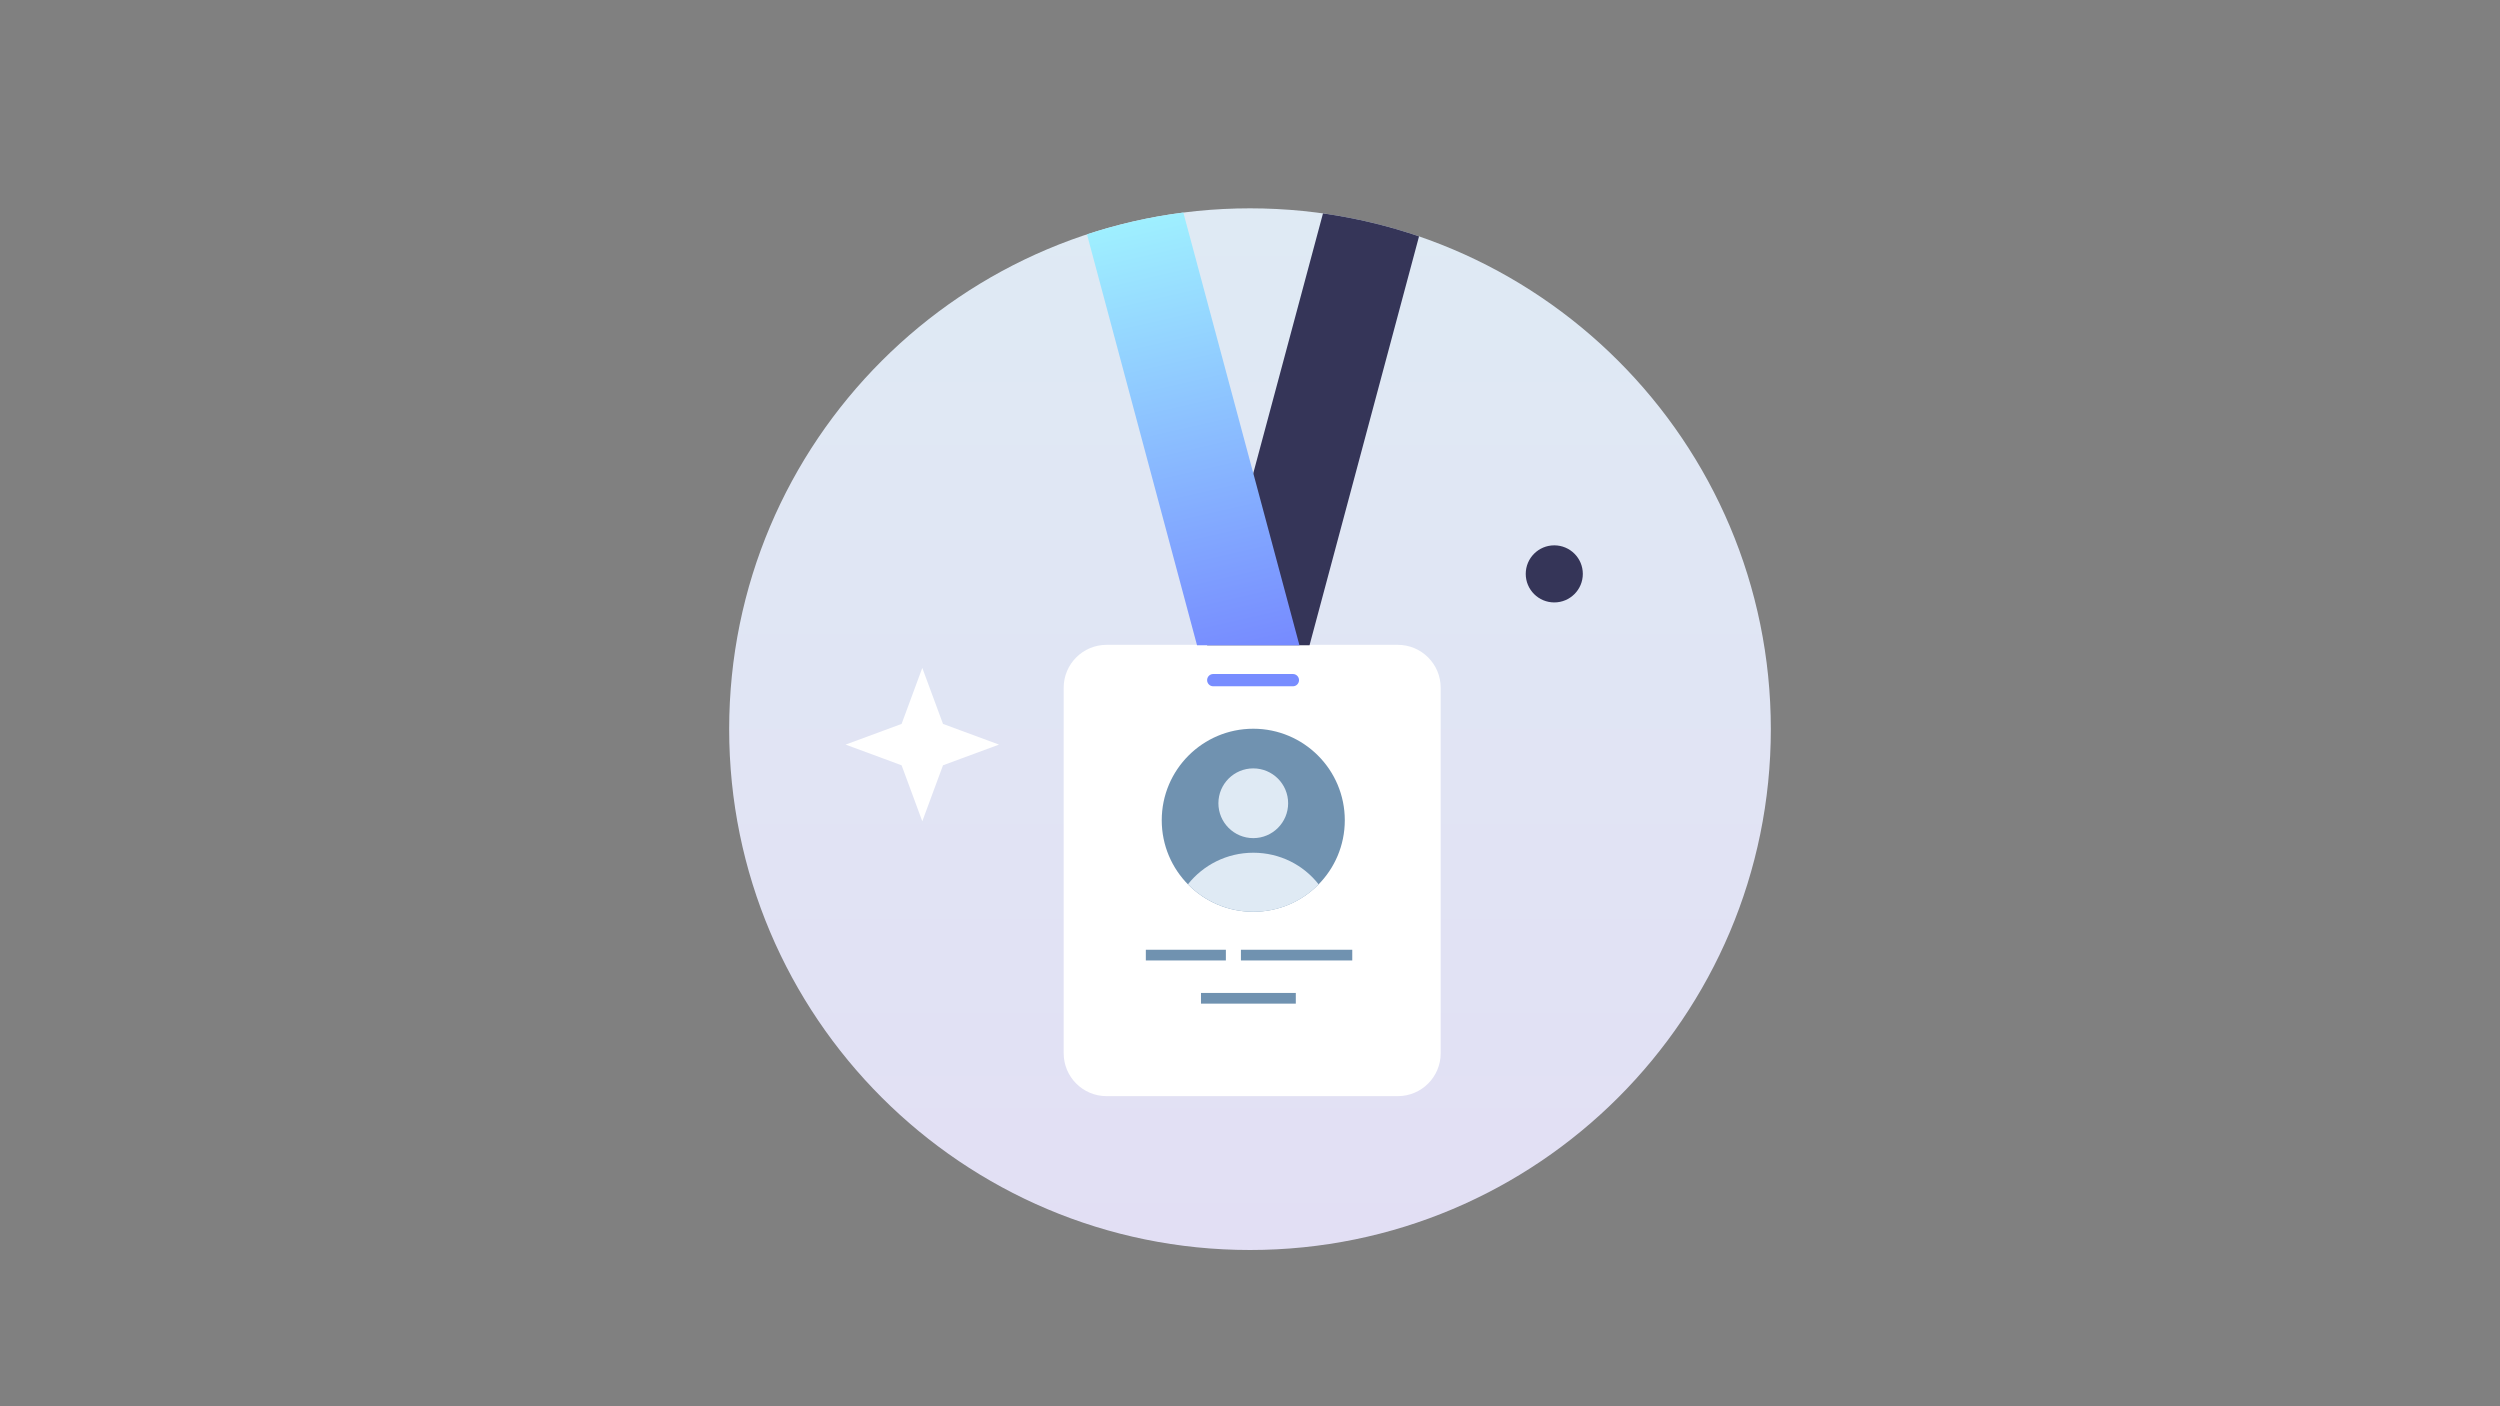 <svg width="384" height="216" viewBox="0 0 384 216" fill="none" xmlns="http://www.w3.org/2000/svg">
<rect x="0" y="0" width="384" height="216" fill="#808080" stroke="none"/>
<path d="M192 192C236.183 192 272 156.183 272 112C272 67.817 236.183 32 192 32C147.817 32 112 67.817 112 112C112 156.183 147.817 192 192 192Z" fill="url(#paint0_linear)"/>
<path d="M214.701 99.046H169.969C166.331 99.046 163.381 101.996 163.381 105.634V161.78C163.381 165.418 166.331 168.368 169.969 168.368H214.701C218.339 168.368 221.289 165.418 221.289 161.78V105.634C221.289 101.996 218.339 99.046 214.701 99.046Z" fill="white"/>
<path d="M188.294 145.882H176V147.526H188.294V145.882Z" fill="#7092B0"/>
<path d="M207.708 145.882H190.606V147.526H207.708V145.882Z" fill="#7092B0"/>
<path d="M199.036 152.516H184.471V154.159H199.036V152.516Z" fill="#7092B0"/>
<path d="M192.502 140.05C200.266 140.05 206.561 133.756 206.561 125.992C206.561 118.228 200.266 111.933 192.502 111.933C184.738 111.933 178.443 118.228 178.443 125.992C178.443 133.756 184.738 140.05 192.502 140.05Z" fill="#7092B0"/>
<path d="M192.502 128.736C195.46 128.736 197.858 126.338 197.858 123.38C197.858 120.422 195.46 118.025 192.502 118.025C189.544 118.025 187.146 120.422 187.146 123.38C187.146 126.338 189.544 128.736 192.502 128.736Z" fill="#DFEAF4"/>
<path d="M192.502 140.05C196.452 140.05 200 138.444 202.544 135.833C200.201 132.854 196.585 130.979 192.502 130.979C188.418 130.979 184.803 132.887 182.46 135.833C185.004 138.41 188.552 140.05 192.502 140.05Z" fill="#DFEAF4"/>
<path d="M198.605 105.412H186.337C185.831 105.412 185.412 104.986 185.412 104.471C185.412 103.955 185.831 103.529 186.337 103.529H198.605C199.111 103.529 199.53 103.955 199.53 104.471C199.53 104.986 199.111 105.412 198.605 105.412Z" fill="#788DFF"/>
<path fill-rule="evenodd" clip-rule="evenodd" d="M203.211 32.78L185.412 99.113H201.144L217.963 36.307C213.23 34.684 208.297 33.493 203.211 32.78Z" fill="#353558"/>
<path fill-rule="evenodd" clip-rule="evenodd" d="M166.96 35.997L183.862 99.113H199.594L181.76 32.649C176.661 33.301 171.712 34.432 166.96 35.997Z" fill="url(#paint1_linear)"/>
<path d="M238.737 92.534C241.159 92.534 243.122 90.571 243.122 88.15C243.122 85.728 241.159 83.765 238.737 83.765C236.316 83.765 234.353 85.728 234.353 88.15C234.353 90.571 236.316 92.534 238.737 92.534Z" fill="#353558"/>
<path d="M153.448 114.371L147.556 112.195L144.845 111.191L143.841 108.479L141.665 102.588L139.49 108.479L138.485 111.191L135.774 112.195L129.883 114.371L135.774 116.546L138.485 117.551L139.49 120.262L141.665 126.153L143.841 120.262L144.845 117.551L147.556 116.546L153.448 114.371Z" fill="white"/>
<defs>
<linearGradient id="paint0_linear" x1="192" y1="32" x2="192" y2="192" gradientUnits="userSpaceOnUse">
<stop stop-color="#DFEAF4"/>
<stop offset="1" stop-color="#E2DFF4"/>
</linearGradient>
<linearGradient id="paint1_linear" x1="170.823" y1="24" x2="190.117" y2="108.236" gradientUnits="userSpaceOnUse">
<stop stop-color="#A5FFFF"/>
<stop offset="1" stop-color="#7280FF"/>
</linearGradient>
</defs>
</svg>
